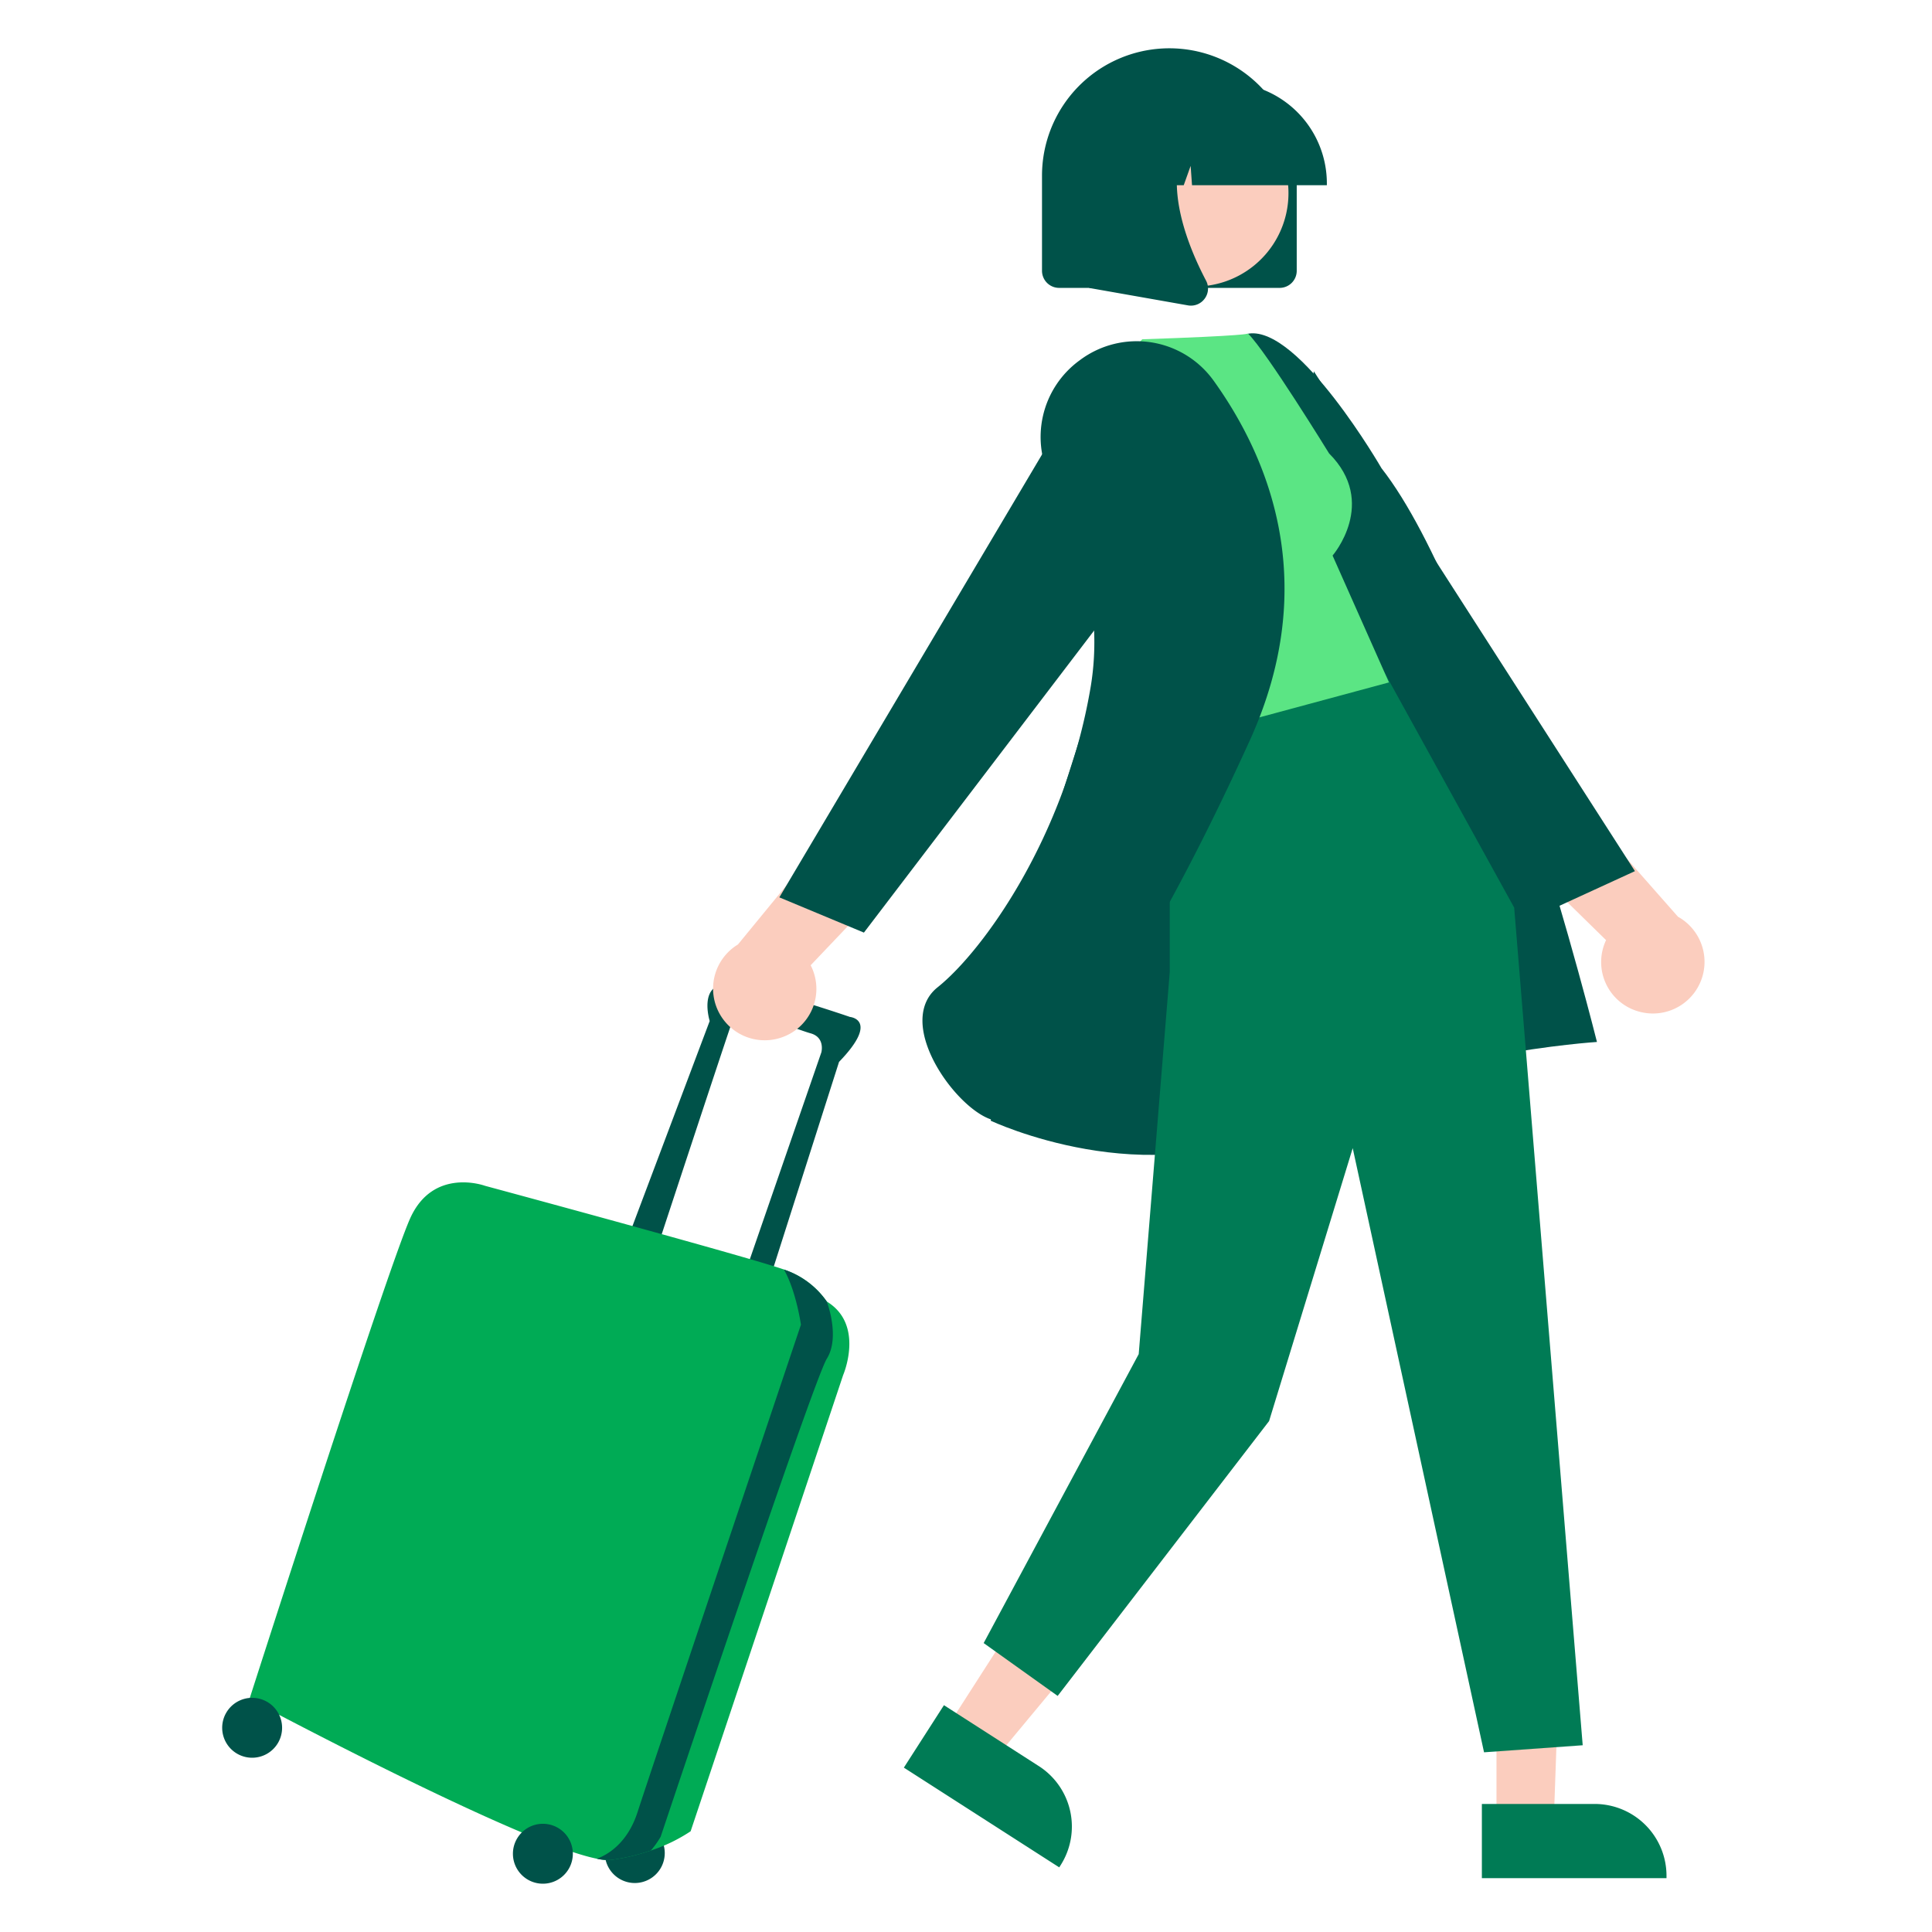 <svg xmlns="http://www.w3.org/2000/svg" width="100%" height="100%" viewBox="0 0 200 200"><path fill="#FBCDBE" d="M169.677 104.722a5.342 5.342 0 006.376-3.122 5.347 5.347 0 00-2.349-6.7l-11.345-12.87-9.595 2.073 13.496 13.219a5.309 5.309 0 00-.019 4.498 5.301 5.301 0 001.396 1.832c.593.502 1.29.867 2.04 1.07z"></path><path fill="#005249" d="M132.352 58.644l28.276 35.493 8.619-3.957-33.235-51.742-3.66 20.206zM65.714 194.929a3.1 3.1 0 100-6.202 3.1 3.1 0 000 6.202zM67.969 129.379s7.33-22.273 7.894-23.824c.564-1.55 6.485.987 8.035 1.41 1.551.423 1.128 1.974 1.128 1.974l-7.894 22.837 2.396 1.127 7.33-22.978c4.23-4.37 1.129-4.652 1.129-4.652s-9.022-3.101-12.406-3.383c-3.383-.282-2.114 3.806-2.114 3.806l-8.177 21.709 2.679 1.974z"></path><path fill="#00AB55" d="M85.59 134.736l-.001-.001a8.788 8.788 0 00-4.228-3.241 8.546 8.546 0 00-.212-.076c-3.883-1.358-30.942-8.664-30.942-8.664s-5.357-1.974-7.753 3.383c-2.397 5.357-16.635 49.762-16.635 49.762s27.847 14.892 35.966 16.513a4.878 4.878 0 001.532.121 21.567 21.567 0 004.056-.968 16.975 16.975 0 004.12-1.992l15.789-47.225s2.255-5.216-1.692-7.612z"></path><path fill="#005249" d="M85.59 134.736l-.001-.002a8.792 8.792 0 00-4.228-3.24c-.06-.023-.131-.048-.212-.077 1.278 2.239 1.763 5.715 1.763 5.715s-15.507 46.097-16.917 50.467c-1.074 3.331-3.24 4.463-4.21 4.813.5.121 1.018.161 1.532.121a21.644 21.644 0 004.056-.968c.385-.442.726-.92 1.019-1.428 0 0 15.788-47.225 17.198-49.48 1.41-2.256 0-5.921 0-5.921zM56.199 195a3.1 3.1 0 100-6.202 3.1 3.1 0 000 6.202zM26.101 181.96a3.1 3.1 0 10.001-6.202 3.1 3.1 0 000 6.202z"></path><path fill="#FBCDBE" d="M80.767 107.443a5.346 5.346 0 01-4.374-9.672l10.879-13.266 9.663 1.73-13.016 13.69a5.316 5.316 0 01-3.152 7.518zM154.914 165.818l6.739-.106-.811 22.969h-5.927l-.001-22.863z"></path><path fill="#007B55" d="M153.403 186.746l11.673-.001h.001a7.439 7.439 0 017.439 7.439v.242l-19.113.001v-7.681z"></path><path fill="#FBCDBE" d="M110.295 159.726l7.362 4.726-14.726 17.716-4.988-3.203 12.352-19.239z"></path><path fill="#007B55" d="M97.717 176.52l9.823 6.307h.001a7.44 7.44 0 012.24 10.279l-.13.203-16.084-10.325 4.15-6.464z"></path><path fill="#005249" d="M107.673 89.59s16.356-54.326 21.613-55.06c5.257-.734 13.726 13.94 13.726 13.94 10.981 14.01 22.304 59.393 22.304 59.393s-18.876 1.181-32.674 8.523c-13.799 7.341-30.083-.372-30.083-.372l5.114-26.424z"></path><path fill="#007B55" d="M121.092 73.336v27.298l-3.213 39.544-16.05 29.912 7.66 5.471 21.887-28.452 8.657-28.252 13.595 62.541 10.213-.73-7.093-86.712-13.461-24.407-22.195 3.787z"></path><path fill="#5BE584" d="M137.583 46.933c5.107 5.107.365 10.578.365 10.578l5.837 13.132-22.981 6.202-8.032-35.887 5.472-5.836c10.943-.365 10.949-.592 10.949-.592 1.918 1.877 8.39 12.403 8.39 12.403z"></path><path fill="#005249" d="M111.72 37.334a9.803 9.803 0 00-2.837 12.522c2.633 5.026 5.465 12.811 4.005 21.358-2.643 15.468-11.114 27.22-15.832 30.993-1.643 1.314-1.7 3.227-1.46 4.601.674 3.838 4.395 8.192 6.969 9.066.173.057.355.086.537.084 4.181.001 14.466-13.315 26.284-39.327 7.361-16.2 2.019-29.19-3.759-37.234a9.805 9.805 0 00-13.78-2.157l-.127.094z"></path><path fill="#005249" d="M122.621 52.996L89.432 96.543l-8.754-3.648 31.371-52.893 10.572 12.994zM132.466 29.802h-22.827a1.773 1.773 0 01-1.771-1.77v-9.84a13.186 13.186 0 018.137-12.188 13.185 13.185 0 0118.232 12.188v9.84a1.77 1.77 0 01-1.771 1.77z"></path><path fill="#FBCDBE" d="M132.244 24.543a9.667 9.667 0 00-16.964-9.273 9.667 9.667 0 1016.964 9.273z"></path><path fill="#005249" d="M137.356 19.176h-13.958l-.143-2.004-.716 2.004h-2.149l-.284-3.972-1.418 3.972h-4.159v-.197a10.442 10.442 0 0110.43-10.43h1.968a10.44 10.44 0 0110.429 10.43v.197z"></path><path fill="#005249" d="M123.284 31.64c-.105-.001-.21-.01-.313-.029l-10.221-1.803V12.916h11.251l-.279.325c-3.875 4.52-.955 11.849 1.13 15.815a1.747 1.747 0 01-.139 1.853 1.756 1.756 0 01-1.429.73z"></path></svg>